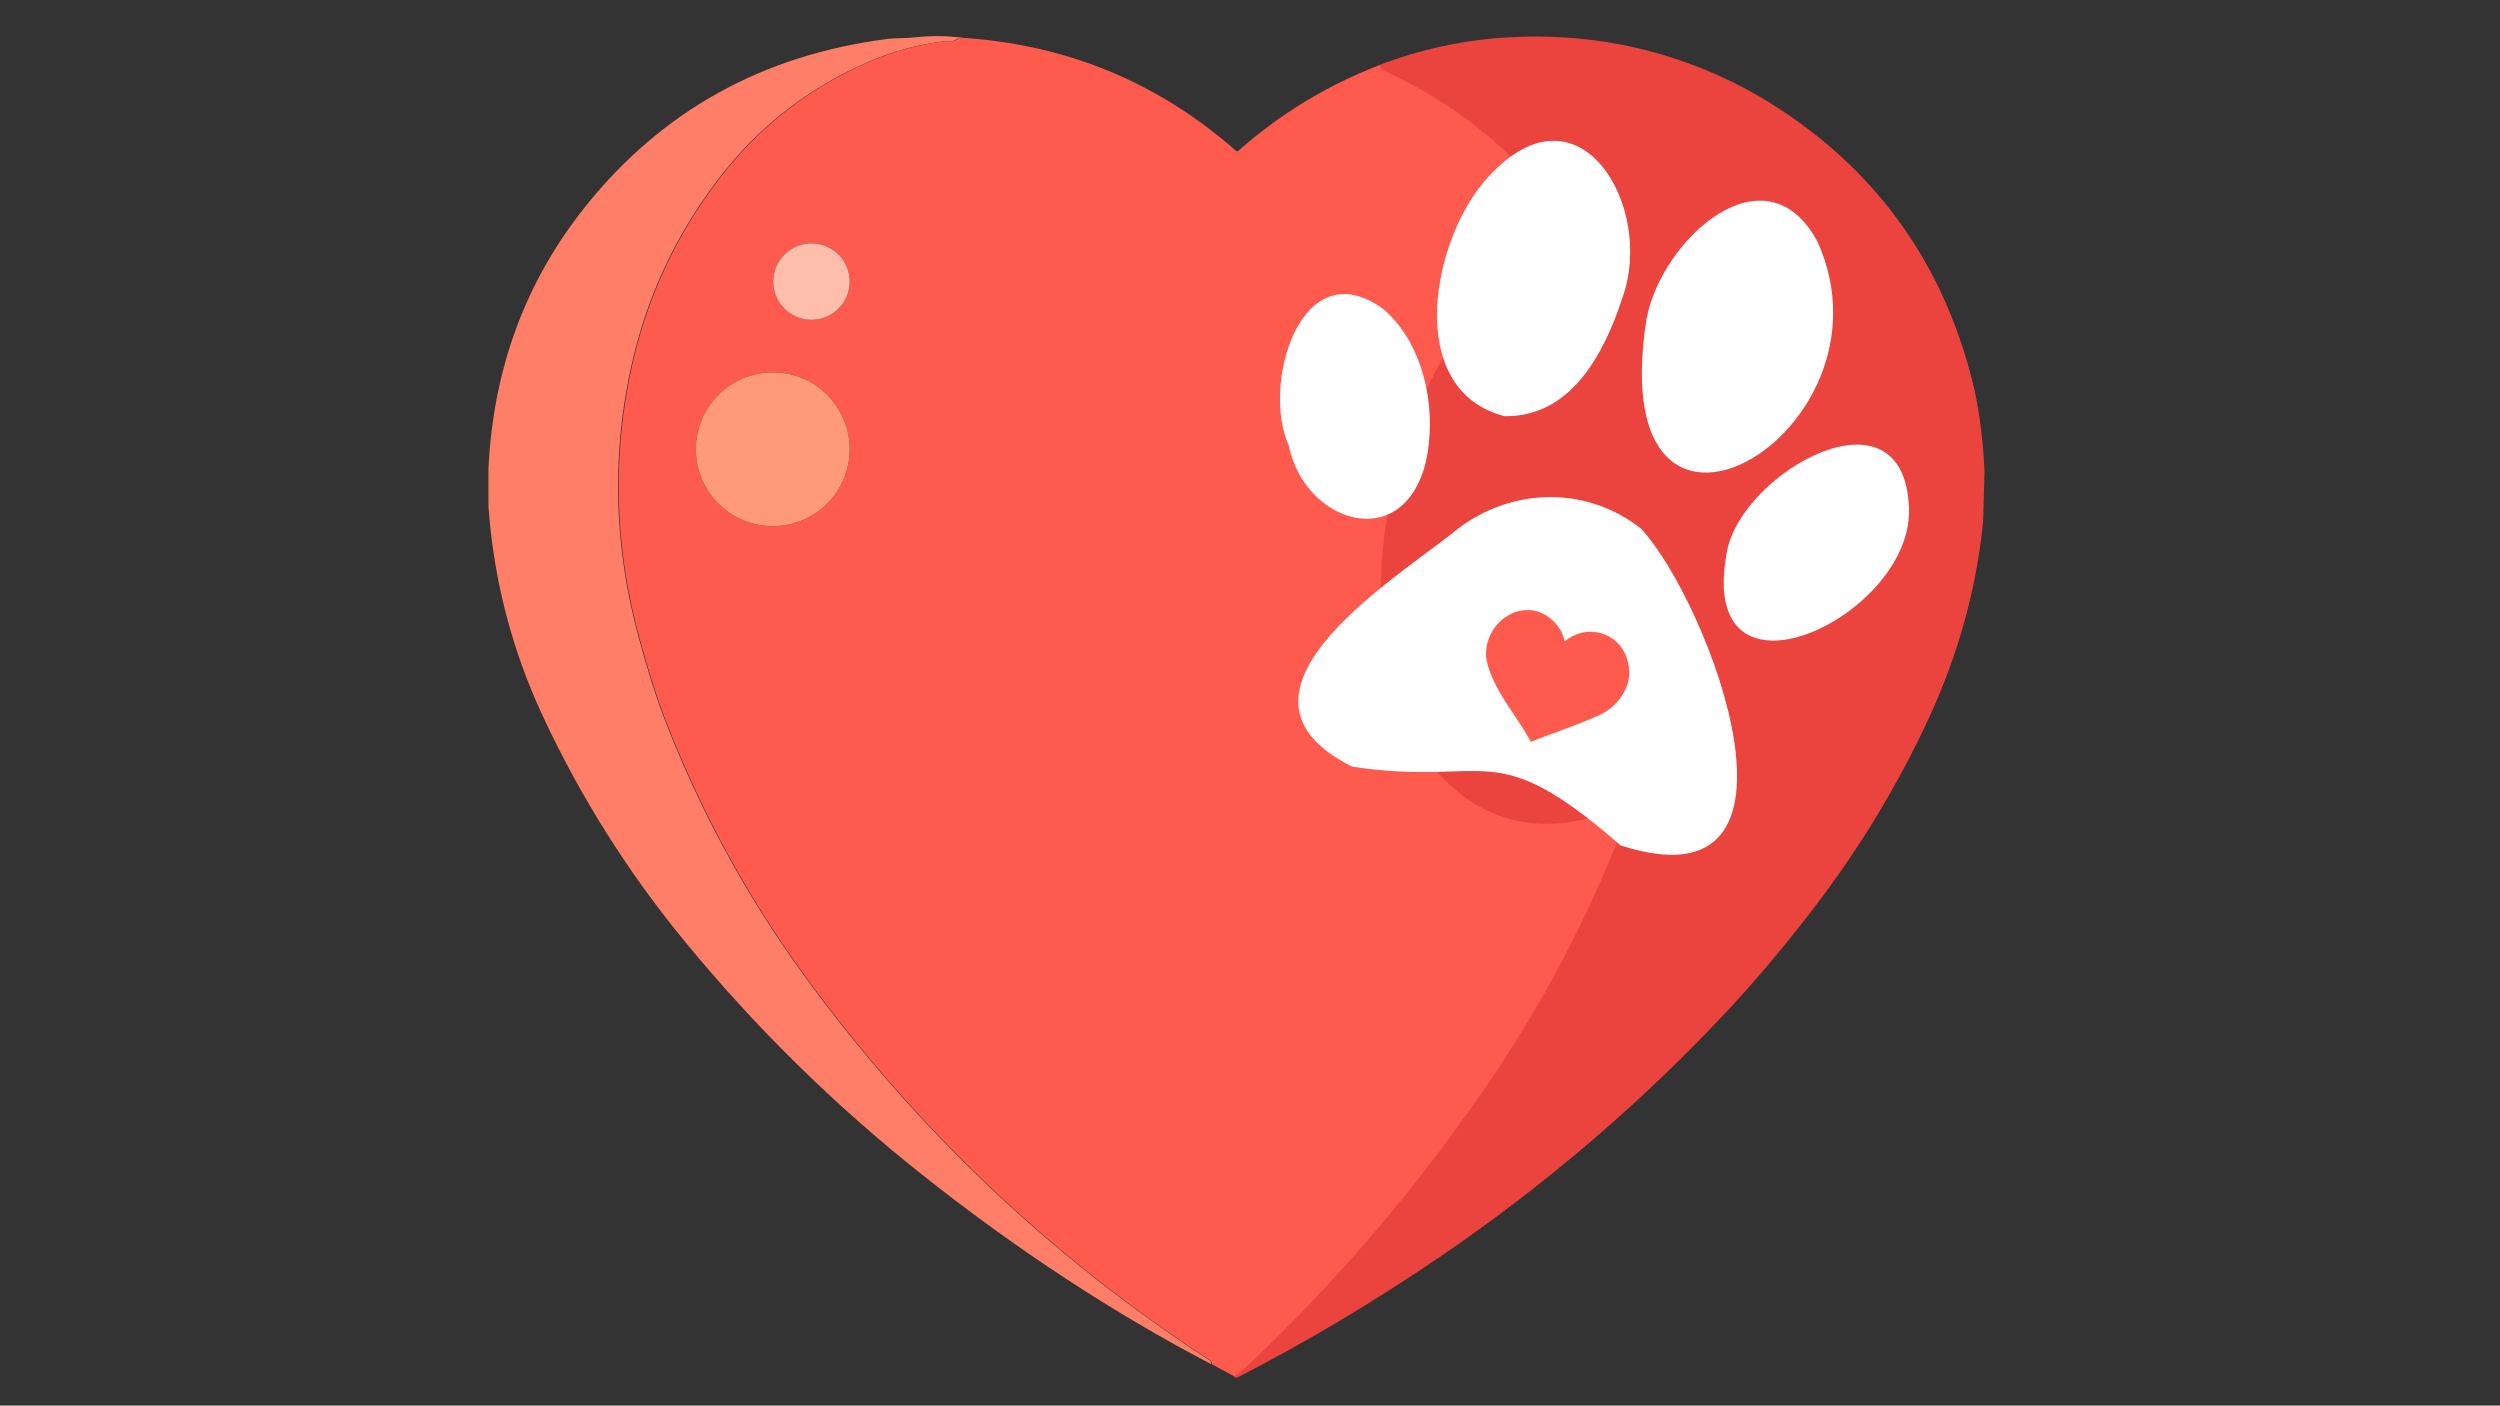 <?xml version="1.0" encoding="utf-8"?>
<!-- Generator: Adobe Illustrator 27.3.1, SVG Export Plug-In . SVG Version: 6.00 Build 0)  -->
<svg version="1.1" id="Layer_1" xmlns="http://www.w3.org/2000/svg" xmlns:xlink="http://www.w3.org/1999/xlink" x="0px" y="0px"
	 viewBox="0 0 1366 768" style="enable-background:new 0 0 1366 768;" xml:space="preserve">
<rect x="0" y="0" width="1366" height="768" fill="#333333" stroke="none"/>
<style type="text/css">
	.st0{fill:none;}
	.st1{fill:#EB443F;}
	.st2{fill:#FF7E68;}
	.st3{fill:#FF5A4E;}
	.st4{fill:#FFBEAC;}
	.st5{fill:#FF9A79;}
	.st6{fill:#FFFFFF;}
</style>
<g>
	<g>
		<path vector-effect="non-scaling-stroke" class="st0" d="M752.92,35.91c0.87,0.09,1.41,0.47,1.61,1.17
			c0.14,0.54,0.46,0.96,0.83,1.12c29.49,13.22,55.4,31.52,77.73,54.91c17.44,18.27,31.79,37.84,43.05,58.7
			c28.09,52.06,41.06,107.78,38.94,167.16c-0.36,10.13-1.27,20.73-2.71,31.78c-4.92,37.44-14.53,73.96-28.85,109.56
			c-17.88,44.49-39.93,86.3-66.14,125.46c-39.31,58.72-84.67,112.34-136.06,160.83c-2.16,2.03-4.5,3.84-7.02,5.41"/>
		<path vector-effect="non-scaling-stroke" class="st0" d="M662.33,745.49l-0.3-1.05c-0.13-0.51-0.45-0.94-0.86-1.21
			c-86.54-56.34-160.23-126.23-221.06-209.67c-32.04-43.96-57.78-91.35-77.22-142.16c-4.4-11.48-9.01-26.2-13.84-44.14
			c-13.11-48.65-14.52-97.03-4.21-145.16c8.27-38.61,24.41-73.53,48.42-104.77c21.79-28.33,49.1-49.56,81.94-63.68
			c12.98-5.59,26.47-9.26,40.47-11.03c0.22-0.03,1.42-0.02,3.58,0.03c1.37,0.03,2.55-0.37,3.54-1.2c0.42-0.37,0.91-0.56,1.37-0.57
			l3.29-0.14"/>
		<path vector-effect="non-scaling-stroke" class="st0" d="M422.49,153.85c0-11.54,9.35-20.9,20.9-20.9c11.54,0,20.9,9.35,20.9,20.9
			s-9.35,20.9-20.9,20.9C431.85,174.74,422.49,165.39,422.49,153.85"/>
		<path vector-effect="non-scaling-stroke" class="st0" d="M380.22,245.46c0-23.21,18.81-42.02,42.02-42.02
			c23.21,0,42.02,18.81,42.02,42.02c0,23.21-18.81,42.02-42.02,42.02C399.03,287.48,380.22,268.67,380.22,245.46"/>
	</g>
	<path class="st1" d="M752.58,35.91c0.87,0.09,1.41,0.47,1.61,1.17c0.14,0.54,0.46,0.96,0.83,1.12
		c29.49,13.22,55.4,31.52,77.73,54.91c17.44,18.27,31.79,37.84,43.05,58.7c28.09,52.06,41.06,107.78,38.94,167.16
		c-0.36,10.13-1.27,20.73-2.71,31.78c-4.92,37.44-14.53,73.96-28.85,109.56c-17.88,44.49-39.92,86.3-66.14,125.46
		c-39.31,58.72-84.67,112.34-136.06,160.83c-2.16,2.03-4.5,3.84-7.02,5.41c0.37,0.39,0.8,0.63,1.29,0.72
		c0.37,0.06,0.81-0.04,1.33-0.3c38.07-19.59,75.34-41.87,111.83-66.82c56.58-38.71,108.03-82.77,154.37-132.18
		c14.97-15.96,30.23-33.97,45.77-54c26.22-33.79,48.01-69.47,65.36-107.05c16.14-34.97,26.03-70.72,29.65-107.26
		c0.26-9.07,0.52-18.13,0.78-27.2c-0.83-18.7-3.02-35.17-6.58-49.42C1061.86,145.06,1027,95.58,973.16,60.06
		c-9.09-6-18.33-11.27-27.71-15.8c-38.08-18.37-78.56-26.32-121.44-23.85C799.65,21.81,775.84,26.98,752.58,35.91z"/>
	<path class="st2" d="M266.88,256.36c0,6.79,0,13.57,0,20.35c2.88,40.16,12.83,78.46,29.85,114.87
		c20.54,43.96,46.19,84.71,76.96,122.23c38.75,47.25,82.06,89.88,129.94,127.87c51.74,41.05,104.52,75.65,158.34,103.8l-0.3-1.05
		c-0.13-0.51-0.45-0.94-0.86-1.21c-86.54-56.34-160.23-126.23-221.06-209.67c-32.04-43.96-57.78-91.35-77.22-142.16
		c-4.4-11.48-9.01-26.2-13.84-44.14c-13.11-48.65-14.52-97.03-4.21-145.16c8.27-38.61,24.41-73.53,48.42-104.77
		C414.68,69,442,47.78,474.84,33.66c12.98-5.59,26.47-9.26,40.47-11.03c0.22-0.03,1.42-0.02,3.58,0.03c1.37,0.03,2.55-0.37,3.54-1.2
		c0.42-0.37,0.91-0.56,1.37-0.57l3.29-0.14c-8.9-1.19-17.81-1.32-26.74-0.38c-2.58,0.27-5.15,0.42-7.73,0.46
		c-3.21,0.05-5.77,0.2-7.68,0.45c-68.29,8.73-123.39,39.33-165.29,91.82C287.02,153.98,269.43,201.74,266.88,256.36z"/>
	<path class="st3" d="M675.4,82.44c0.34,0.3,0.85,0.29,1.2-0.02c22.66-20.03,48.1-35.54,76.32-46.52c0.87,0.09,1.41,0.47,1.61,1.17
		c0.14,0.54,0.46,0.96,0.83,1.12c29.49,13.22,55.4,31.52,77.73,54.91c17.44,18.27,31.79,37.84,43.05,58.7
		c28.09,52.06,41.06,107.78,38.94,167.16c-0.36,10.13-1.27,20.73-2.71,31.78c-4.92,37.44-14.53,73.96-28.85,109.56
		c-17.88,44.49-39.93,86.3-66.14,125.46c-39.31,58.72-84.67,112.34-136.06,160.83c-2.16,2.03-4.5,3.84-7.02,5.41l-11.97-6.51
		l-0.3-1.05c-0.13-0.51-0.45-0.94-0.86-1.21c-86.54-56.34-160.23-126.23-221.06-209.67c-32.04-43.96-57.78-91.35-77.22-142.16
		c-4.4-11.48-9.01-26.2-13.84-44.14c-13.11-48.65-14.52-97.03-4.21-145.16c8.27-38.61,24.41-73.53,48.42-104.77
		c21.79-28.33,49.1-49.56,81.94-63.68c12.98-5.59,26.47-9.26,40.47-11.03c0.22-0.03,1.42-0.02,3.58,0.03
		c1.37,0.03,2.55-0.37,3.54-1.2c0.42-0.37,0.91-0.56,1.37-0.57l3.29-0.14C583.88,24.77,633.21,45.34,675.4,82.44z M443.39,174.74
		c11.54,0,20.9-9.35,20.9-20.9s-9.35-20.9-20.9-20.9c-11.54,0-20.9,9.35-20.9,20.9S431.85,174.74,443.39,174.74z M422.24,287.48
		c23.21,0,42.02-18.81,42.02-42.02c0-23.21-18.81-42.02-42.02-42.02c-23.21,0-42.02,18.81-42.02,42.02
		C380.22,268.67,399.03,287.48,422.24,287.48z"/>
	<circle class="st4" cx="443.39" cy="153.85" r="20.9"/>
	<circle class="st5" cx="422.24" cy="245.46" r="42.02"/>
</g>
<g>
	
		<ellipse transform="matrix(0.305 -0.952 0.952 0.305 342.898 1027.784)" class="st1" cx="875.65" cy="278.95" rx="175.78" ry="113.93"/>
</g>
<g>
	<path class="st6" d="M738.84,418.91c-77.3-38.62,17.86-99.06,53.94-126.92c29.82-25.5,72.88-27.72,104.02-3.02
		c36.82,39.97,101.94,209.52-11.24,172.98C815.02,400.63,814.44,430.22,738.84,418.91z"/>
	<path class="st6" d="M886.49,162.66c-10.45,32.27-28.99,65.24-64.37,64.75c-56.08-14.43-39.44-98.86-8.35-131.39
		C863.46,42.46,904.29,113.64,886.49,162.66z"/>
	<path class="st6" d="M899.62,174.49c7.99-43.71,65.32-95.65,93.66-42.01C1039.9,236.99,875.05,332.53,899.62,174.49z"/>
	<path class="st6" d="M943.53,301.77c7.63-43.76,97.26-94.16,99.52-23.96C1045.39,336.85,926.4,393.38,943.53,301.77z"/>
	<path class="st6" d="M778.6,254.27c-13.43,48.54-66.1,30.68-74.38-10.75c-15.24-33.13,6.52-107.46,51.58-74.68
		C779.23,188.66,785.59,226.75,778.6,254.27z"/>
</g>
<g>
	<g>
		<path class="st3" d="M889.73,372.42c-2.53,8.52-8.69,15.71-18.02,19.27c-11.52,5.12-23.6,8.88-35.25,13.66
			c-7.97-14.97-20.78-28.22-24.31-45.09c-2.47-22.03,23.98-37.4,39.02-18.2l0-0.01c1.91,2.44,3.11,5.43,3.78,8.42
			c3.29-2.63,7.13-4.57,11.34-5.12l-0.01,0C882.42,343.73,892.53,357.53,889.73,372.42z"/>
	</g>
</g>
</svg>
